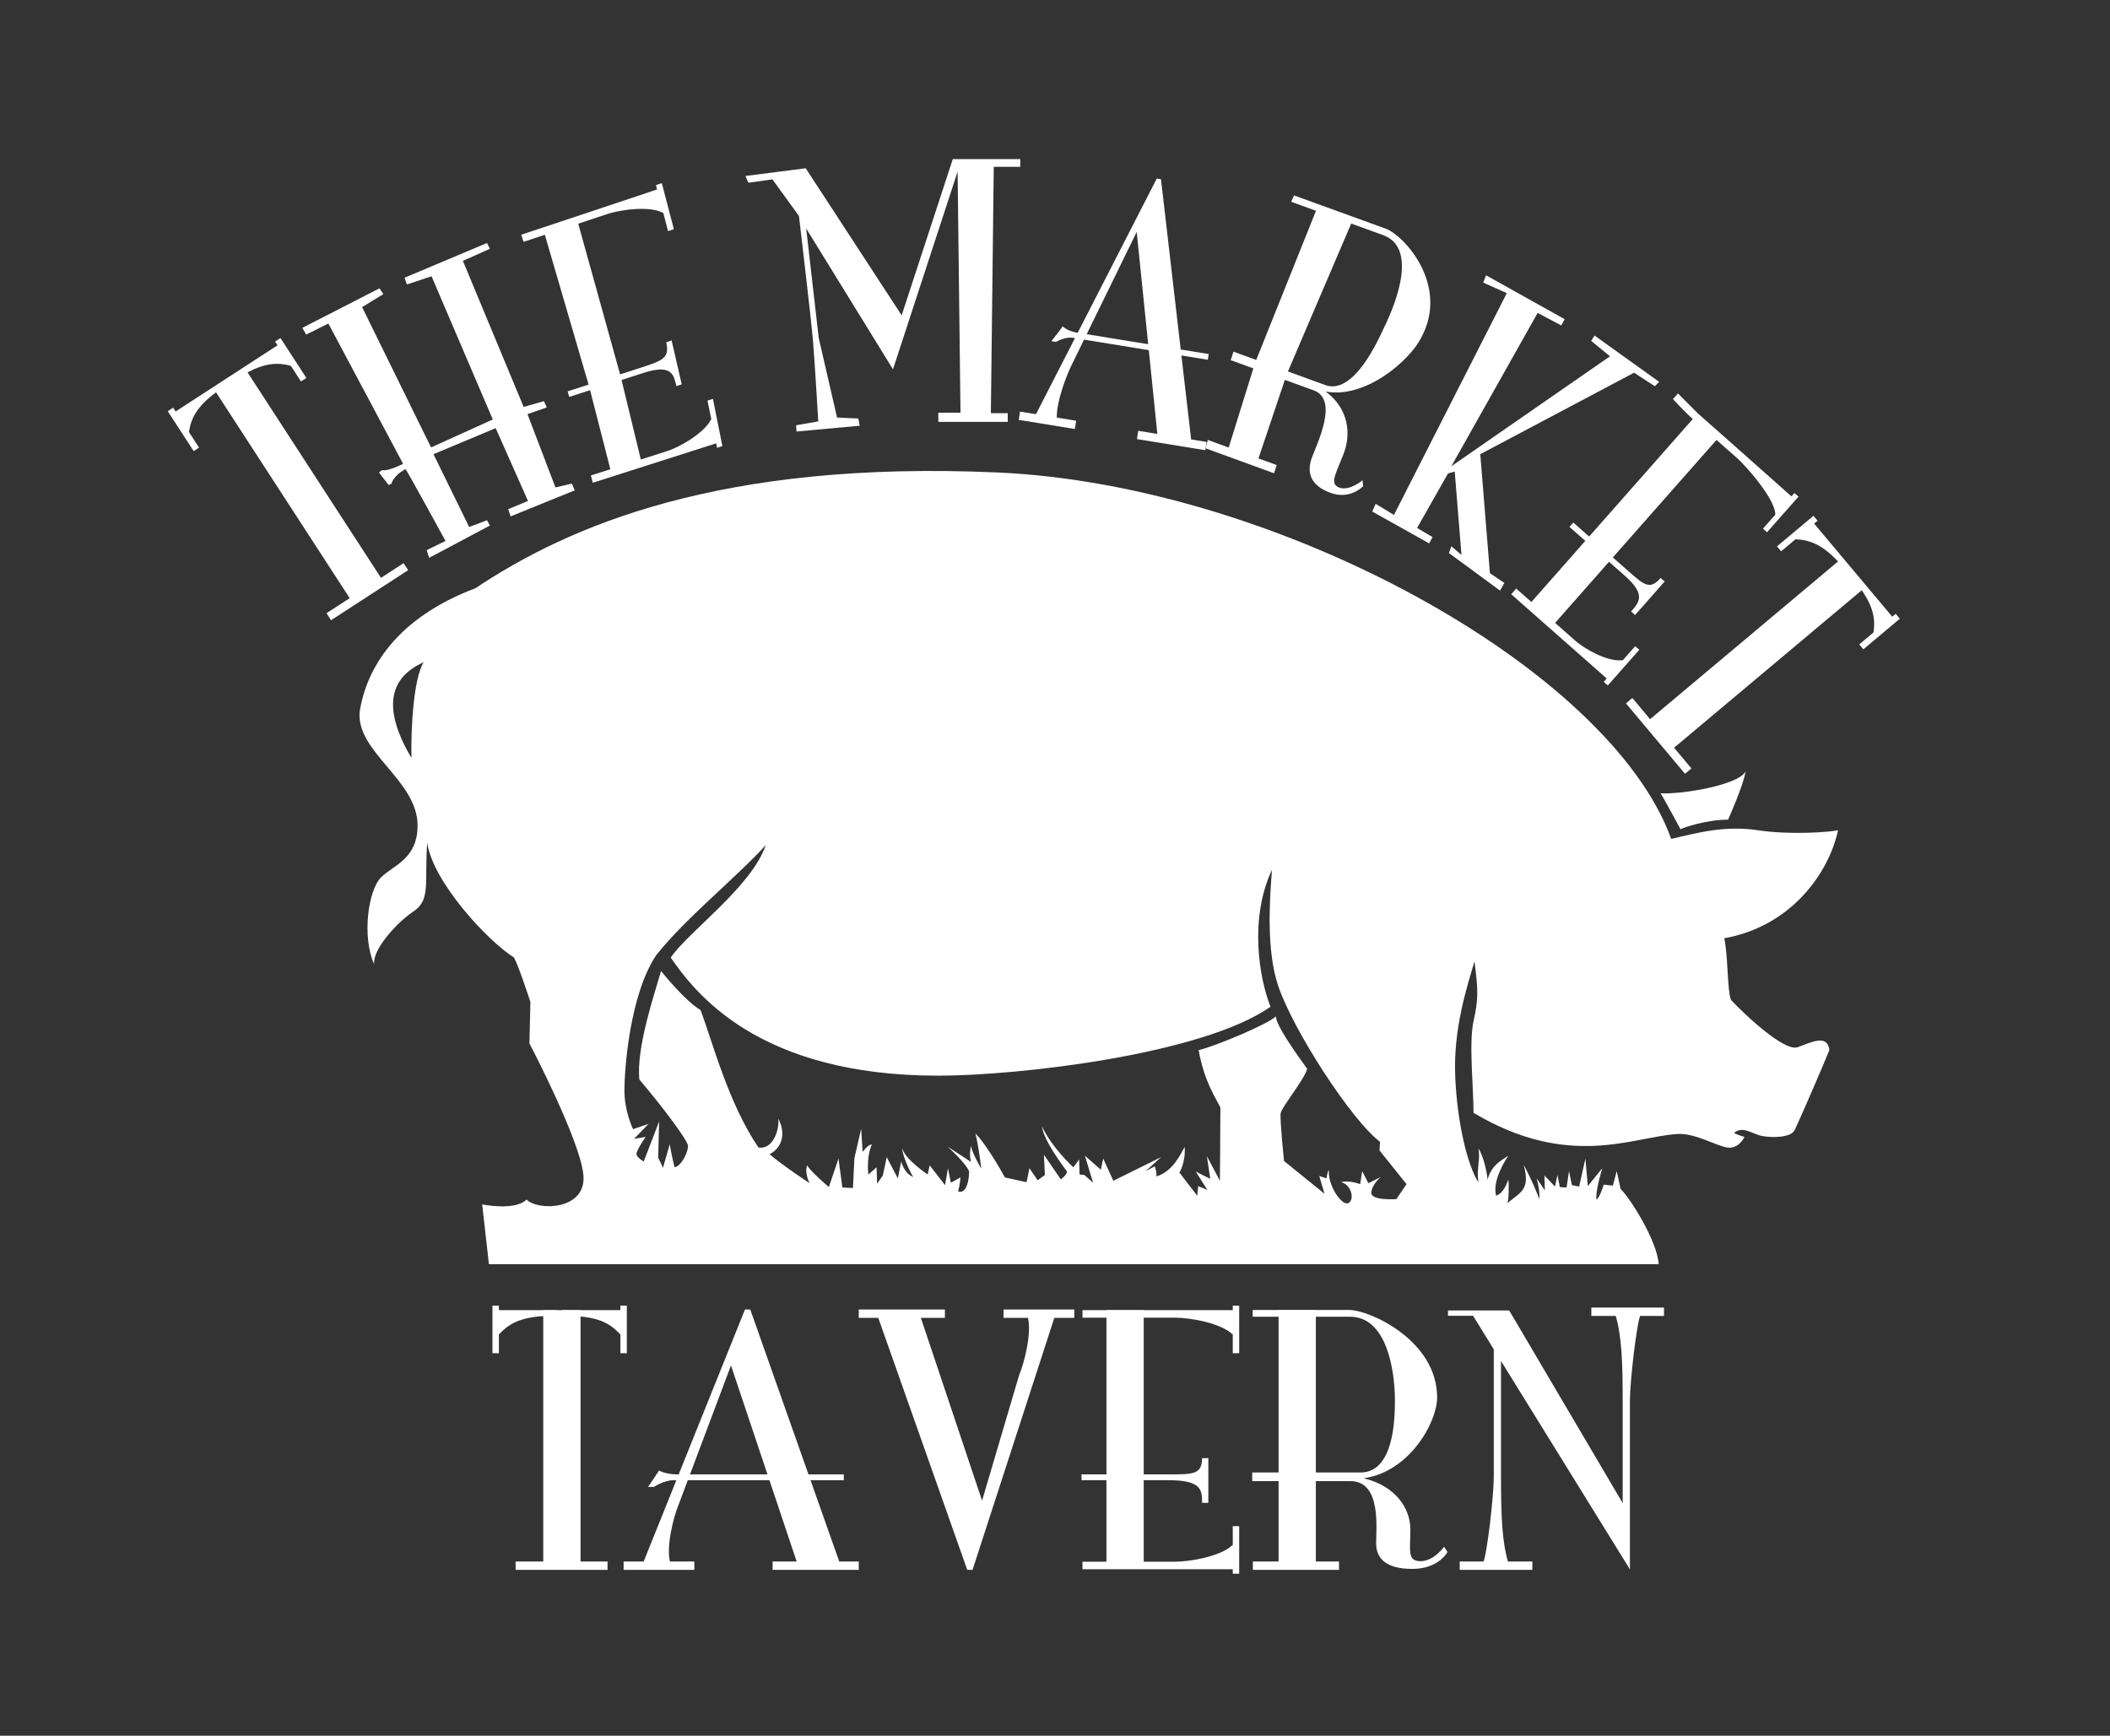 <?xml version="1.0" encoding="utf-8"?>
<!-- Generator: Adobe Illustrator 16.0.0, SVG Export Plug-In . SVG Version: 6.00 Build 0)  -->
<!DOCTYPE svg PUBLIC "-//W3C//DTD SVG 1.1//EN" "http://www.w3.org/Graphics/SVG/1.1/DTD/svg11.dtd">
<svg version="1.1" id="Layer_2" xmlns="http://www.w3.org/2000/svg" xmlns:xlink="http://www.w3.org/1999/xlink" x="0px" y="0px"
	 width="547px" height="450px" viewBox="0 0 547 450" enable-background="new 0 0 547 450" xml:space="preserve">
<rect x="0" y="0" width="547" height="450" fill="#333333" stroke="none"/>
<g>
	<path fill="#FFFFFF" d="M466,271.5c-3.5,1.25-14.25-9-17.25-12.25c-1-2.5-0.75-11.5-1.75-16c17-3,27-16.5,29.5-28
		c-2.25,0.5-12.5,1.25-20.75,0s-15.25,0.5-22.5,2.25c-16-44.25-102.25-91.75-174.5-95s-111.5,14-135.5,30
		c-20.5,7.75-28.25,20.75-30,32c-1,10.5,15,17.75,15,29.5c0,8.764-6.25,10.25-9.5,13.5s-5,15.25-1.75,22.5
		c-0.5-3.75,5.75-10.75,10.25-13.75s2.75-7.75,3.5-17.75c1.5,10.25,15.75,25.5,22.5,29.75c1.25,2.25,4.25,11.5,4.25,11.5
		l-0.25,10.75c0,0,13.25,25.25,14,34.25S139.5,314,136.5,311c-3,3-11.5,1.25-11.5,1.25l1.75,15.5H430
		c-0.375-6-7.375-17.125-9.875-19.5l-1-4.625l-1,3.75l-2.375-0.25c0,0-1,3.375-1.875,3.875c-0.375-2,1.5-8.125,1.5-8.125
		l-3.75,4.625L411,300.375l-1.625,7.25l-1.875-0.375l-0.75-3.625l-0.625,4.25l-1.75-0.125l-0.625-3.125l-0.625,3l-2.75-2.875
		l0.125,3.875l-2.125-3.125c0,0,1,3.625,0.625,5.375c0-0.5-2.375-6-4-8.875c1.875,6.75-1.125,7.125-4.25,10
		c0.375-0.25,0.5-5.625,0.25-6.125c-0.625,1.75-1.5,3.5-3.125,4.125c-1-3.5,1.75-8.25,3.125-10.375c-2,1.375-4.375,2.5-5.375,6.25
		c0-1.25-1-6.25-2.375-8.125c0.625,2.75-0.5,4.75,0,8.75c-2.75-4.25-5.5-15.25-6-27.5s3-23,5-29.75c1,7.75,1,9.75-0.25,15.5
		s0,17,0,23.75c24.75,14.75,41.25,6.25,52.75,5.5c4.66-0.304,10,3,13,3.5s4.5-2.75,4.5-2.75s-1.75-0.5-2.75-1
		c2.25-2,4.75,0.25,7.25,0.75s7.5,0.5,8.5-1.5s7.5-17,9-20.75C473.75,268,469.5,270.25,466,271.5z M106.667,196.5
		c-10.5-17.667-1-22.833,3.167-24.833C107.167,176,106.5,189.167,106.667,196.5z M362,310.875c0,0-6.75,0.5-6.5-1.75s2.5-4,2.5-4
		l-3.25,1.625l-1.625-3.125l-0.5,3.375c0,0-2.875-1.125-5-0.5c2.625,0.5,3.625,4.375,2,5.375s-5.375-4.375-5.125-8.375
		c-0.25-0.375-0.625,2-0.625,2L342,304.875l1.375,4.625l-10.5-8.5c0,0-1.125-10.75-0.875-12.375s6-8.5,6.875-11.5
		c-3-4.25-8-11.125-8.125-13.625c-1.75,1.875-15.625,7.75-20,8.75c1.375,8.125,4.625,12.75,5.625,14.875c0,4.5-0.125,19-0.125,19
		l-3.375-6.375l0.875,5.875L310,303.75l3,4.75l-2.375-1l-0.25,2.5l-4.625-6c0,0,1.625-2.5,1.375-6.625
		c-0.75,1.125-2.875,6.375-7.375,7.625c0.25-0.75-0.375-2.625-0.375-2.625l-2.375,1.25l4-3.625l-12.375,6.125l-2.625-5.75
		l-0.625,2.875l-4.125-3.625l2.125,7l-2.25-2l-1.25-0.125l-0.125-3.875l-1.5,2c0,0-5.625-5.125-8.125-10.625
		c0.5,3.875,5.375,10.125,6.5,11.75c-0.125,1-1.625,2-1.625,2l-4.375-6.375l0.25,5.25L269,306l-2.125-3.125l-0.75,3.625l-5.625-1.25
		c0,0-4.375-8.125-7.625-11.375c1,4.125,1.5,9.125,1.5,9.125s-2.625-4.5-2.625-6c-0.625,2.5,0,4.25,0,4.25l-6.125-4
		c0,0,4.875,4.375,5.625,6.5c-0.125,3.75-1.25,5.75-2.875,5.125c0.5-1.75,0.625-3.625,0.625-3.625l-2.5,1.375l-0.75-3.75L245,307.25
		l-4-5.125l-0.5,2.375c0,0-6-4-6.625-6.875c0,1.75,2.125,6.5,2.875,7.5c-2.375-0.875-3.125-4-3.125-4l-0.875,4.375l-2.875-5.5
		l-1,4.75l-1.5,2.125l-0.125-4.25l-2.125,1.875c0,0-0.625-4.25,0.875-7.75c-0.75-0.25-2.375,1.875-2.375,1.875l-0.375-6l-1.75,7.625
		l-0.375,7.75l-2.75-0.125l-1-7.5l-2.5,7.375c0,0-4.625-3.875-5.625-5.625c-0.75,2,0.625,4.625,0.625,4.625s-7-4.625-10.375-7.5
		c3.375-1.75,4.25-5.5,2.25-9.25c0.375,2.625-1.25,8.125-5.125,7.5c-7.75-11.375-11.875-27.25-15-35.625
		c-4-2.375-9.75-9.5-10.25-10.125c-1.625,5.625-6.5,20-5.625,28.125c5.125,6,12.625,15.75,12.625,17.25s-1.625,5.125-3.5,5.5
		c-0.875-3.5-1.25-6-1.25-6l-1.75,6.125l-1.25-2.625l0.25-9.375l-4,10.375c0,0-1.75-1-1.875-1.875s2.375-4.5,2.375-4.5l-3,0.5
		l3.75-3.875l-4,1.375c0,0-2.25-4.5-2.25-10s1.375-24.875,8.25-35.125c7.625-9.625,20.375-19.75,28.375-28.5
		c-3.625,10.75-20,22.375-24.625,29.125c6.25,9,22.5,30.625,69.375,30.625c20.875,0,68.5-5.5,86.125-17.875
		c-2.875-7.125-5.625-22.75,0.375-35.5c-0.625,8-1.5,20.875,1.625,30.125c3.924,11.616,19.125,35,26.375,40.375
		c0,0.375-0.125,2.25-0.125,2.25l7,8.75L362,310.875z"/>
	<path fill="#FFFFFF" d="M448,212.5c0,0,4.167-9.333,4.5-12.5c-1.667,3.5-16.5,6-22,5.667c0.667,1,5.167,9.333,5.167,9.333
		C436.501,214.5,442.5,212.5,448,212.5z"/>
</g>
<g>
	<rect x="133.667" y="404.833" fill="#FFFFFF" width="23.833" height="2.167"/>
	<rect x="140.833" y="339.667" fill="#FFFFFF" width="9.667" height="66"/>
	<rect x="127.667" y="338.5" fill="#FFFFFF" width="1.667" height="12.333"/>
	<path fill="#FFFFFF" d="M144.5,339.667h-16l0.833,6.333c2.917-3.25,6.417-4.875,14.542-4.875
		C143.875,340.5,144.5,339.667,144.5,339.667z"/>
	<rect x="160.833" y="338.5" fill="#FFFFFF" width="1.667" height="12.333"/>
	<path fill="#FFFFFF" d="M145.667,339.667h16L160.833,346c-2.917-3.25-6.417-4.875-14.542-4.875
		C146.292,340.5,145.667,339.667,145.667,339.667z"/>
</g>
<path fill="#FFFFFF" d="M491.443,159.131l-0.894,0.75l-6.644-7.916l-3.105-3.702l-0.751-0.895l-2.356-2.808l-7.393-8.809l0.894-0.75
	l-1.071-1.276l-9.447,7.928l1.071,1.276l3.702-3.107c3.775,0.125,6.901,1.373,11.057,5.734l-48.73,40.895l-4.606-5.489l-1.66,1.393
	l15.319,18.255l1.66-1.393l-4.5-5.362l48.661-40.836c2.982,4.34,3.545,7.442,3.049,10.933l-3.702,3.107l1.071,1.276l9.447-7.928
	L491.443,159.131z"/>
<path fill="#FFFFFF" d="M104.634,146l-5.871,3.812L64.171,96.531c4.671-2.43,7.819-2.61,11.223-1.691l2.632,4.054l1.397-0.908
	l-6.716-10.344l-1.397,0.908l0.635,0.979l-8.667,5.627l0,0l-5.032,3.268l0,0l-12.721,8.259l-0.635-0.979l-1.397,0.907l6.716,10.345
	l1.398-0.908l-2.634-4.057l0.002,0.003c0.585-3.731,2.205-6.682,7.041-10.274l34.641,53.357l-6.011,3.902l1.181,1.817l19.989-12.978
	L104.634,146z"/>
<g>
	<rect x="319.584" y="338.5" fill="#FFFFFF" width="1.666" height="12.333"/>
	<rect x="319.584" y="395.667" fill="#FFFFFF" width="1.666" height="12.333"/>
	<g>
		<path fill="#FFFFFF" d="M302.875,383.75h-22.5v-1.5h22.5c6.5,0,8.75,0,8.75-4.25c0.125,0.125,1.625,0,1.625,0v11.625h-1.625
			C311.625,386.375,311.625,383.75,302.875,383.75z"/>
		<rect x="286.834" y="339.667" fill="#FFFFFF" width="9.666" height="66"/>
		<path fill="#FFFFFF" d="M319.584,346l0.833-6.333h-39.792v1.958c0,0,21,0,24.25,0S316.418,342.875,319.584,346z"/>
		<path fill="#FFFFFF" d="M319.584,400.5l0.833,6.333h-39.792v-1.958c0,0,21,0,24.25,0S316.418,403.625,319.584,400.5z"/>
	</g>
</g>
<path fill="#FFFFFF" d="M458.093,137.999l8.157-9.249l-1.059-0.934l-0.771,0.875l-18.14-16.106l-6.144-5.419L435,102l-1.296,1.468
	c0,0,2.876,3.171,5.139,5.166l-26.873,30.468l-4.104-3.621l-0.993,1.125l4.105,3.621l-13.974,15.843
	c-2.262-1.995-3.946-3.481-3.946-3.481l-1.295,1.468l24.762,21.84l-0.772,0.875l1.059,0.934l8.158-9.249l-1.059-0.934l-3.197,3.625
	c-4.079,0.569-10.176-3.143-12.243-4.964c-0.729-0.643-2.865-2.528-5.322-4.695l13.974-15.843l4.052,3.574
	c5.563,4.905,3.826,6.873,1.676,9.311l1.032,0.911l7.689-8.718c0,0-1.036-0.748-1.032-0.911c-2.812,3.187-4.242,1.926-8.373-1.718
	l-4.052-3.574l26.873-30.467c2.456,2.167,4.594,4.052,5.322,4.695c2.066,1.822,9.977,10.574,9.922,14.692l-3.197,3.625
	L458.093,137.999z"/>
<path fill="#FFFFFF" d="M187.276,115.653l-2.456-12.253l-1.415,0.459l0.99,4.79l0,0c-2.025,3.958-8.673,7.416-11.365,8.279
	c-0.948,0.304-3.721,1.192-6.9,2.208l-5.001-20.617l5.415-1.757c7.48-2.433,8.075,0.141,8.803,3.333l1.383-0.449l-2.626-11.404
	c0,0-1.269,0.546-1.407,0.459c0.983,4.159-0.95,4.789-6.512,6.6l-5.426,1.762l-10.854-39.066c3.481-1.159,6.517-2.17,7.555-2.516
	c2.946-0.982,10.821-2.3,14.51-0.244l1.215,4.684l1.508-0.502l-3.119-11.943l-1.532,0.514l0.304,1.125l-21.003,7.018l0,0
	l-8.681,2.884v0l-5.541,1.837l0.601,1.846c0,0,2.354-0.779,5.525-1.829l11.339,38.838l-5.423,1.751l0.4,1.442l5.413-1.745
	l5.253,20.498c-2.892,0.919-5.041,1.602-5.041,1.602l0.481,1.903l31.991-10.219l0.229,1.161L187.276,115.653z"/>
<g>
	<rect x="260.167" y="339.5" fill="#FFFFFF" width="18.333" height="2.167"/>
	<rect x="222.625" y="339.5" fill="#FFFFFF" width="22.333" height="2.167"/>
	<path fill="#FFFFFF" d="M266.417,341.375h7L252.125,407h-1.375l-23.125-65.5L238.5,341l16.095,48.052l9.602-32.525
		C265.667,353,267.542,345.25,266.417,341.375z"/>
</g>
<g>
	<rect x="161.667" y="404.833" fill="#FFFFFF" width="18.333" height="2.167"/>
	<rect x="200.292" y="404.833" fill="#FFFFFF" width="22.333" height="2.167"/>
	<rect x="170.125" y="382.25" fill="#FFFFFF" width="48.625" height="1.5"/>
	<path fill="#FFFFFF" d="M173.75,405.125h-7l26.375-65.625h1.375l23.125,65.5l-10.875,0.5L189.5,354l-13.529,35.974
		C174.5,393.5,172.625,401.25,173.75,405.125z"/>
	<path fill="#FFFFFF" d="M175.375,382.25c-1.125,0-3.083-0.25-4.542-1C170.75,381.5,168,385.5,168,385.5h1.5
		c0,0,2.625-1.75,5.125-1.75S175.375,382.25,175.375,382.25z"/>
</g>
<path fill="#FFFFFF" d="M313.114,93.27l0.241-1.48l-7.266-1.182l-5.113-44.144l-1.092-0.177l-20.494,39.979l-0.459-0.075
	c-0.895-0.146-2.401-0.646-3.436-1.572c-0.031,0.069-0.3,0.433-0.66,0.906l-0.062-0.01l-0.019,0.116
	c-0.869,1.138-2.189,2.818-2.189,2.818l1.19,0.193c0,0,2.364-1.389,4.348-1.066c0.002,0,0.004,0,0.006,0l0.562,0.092l-10.107,19.716
	l-4.126-0.671l-0.348,2.139l14.546,2.365l0.349-2.139l-5.013-0.815c-0.128-4.031,2.508-11.159,4.201-14.371l2.856-5.841
	l16.784,2.729l2.219,21.721l-4.946-0.805l-0.349,2.139l17.72,2.882l0.348-2.139l-4.013-0.653l-2.522-21.77L313.114,93.27z
	 M281.718,86.644l12.964-26.513l2.974,29.104L281.718,86.644z"/>
<g>
	<rect x="324.792" y="404.833" fill="#FFFFFF" width="22.333" height="2.167"/>
	<rect x="331.459" y="339.667" fill="#FFFFFF" width="9.666" height="66"/>
	<path fill="#FFFFFF" d="M361.625,363.25c0-8.375-2.25-21.875-11.625-21.875s-25.25,0-25.25,0v-1.75c0,0,20.125,0,25.125,0
		s22.688,7.75,22.688,22.688c0,6.438-7.188,19.313-19.063,20.938c8.375,2,12.125,7.875,12.125,13.25s-0.875,8.25,2.625,8.25
		s6.125-3.75,6.125-3.75l0.875,1.375c0,0-2.25,4.375-9.125,4.375s-9.375-2.75-9.375-6.625S358.125,384,350.125,384s-25.5,0-25.5,0
		v-2.25c0,0,25.75,0,28,0S361.625,381.25,361.625,363.25z"/>
</g>
<path fill="#FFFFFF" d="M359.26,59.291c-4.652-1.687-23.794-8.626-23.794-8.626l-0.731,1.653c0,0,2.677,0.971,6.424,2.33
	l-15.495,38.667c-3.387-1.231-5.899-2.144-5.899-2.144l-0.714,2.208c0,0,2.479,0.901,5.864,2.132l-6.389,20.521l-5.403-1.97
	l-0.575,2.165l17.738,6.473l0.684-2.128l-4.723-1.724l6.843-20.364c2.814,1.024,5.507,2.004,7.484,2.724
	c6.552,2.386,0.861,13.763-0.514,17.517c-1.338,3.766-0.36,7.143,4.84,9.047c5.134,1.881,8.462-1.709,8.462-1.709l-0.125-1.558
	c0,0-3.392,2.881-6.018,1.918c-2.645-0.968-0.94-3.503,1.058-8.678c2.063-5.152,1.391-11.852-4.643-16.246
	c10.32,1.973,21.805-7.993,24.813-13.972C375.831,73.801,363.876,60.963,359.26,59.291z M358.748,85.032
	c-7.682,16.975-13.405,15.441-15.26,14.766c-0.775-0.283-4.954-1.802-9.602-3.493l16.4-38.347c2.935,1.064,5.834,2.115,8.252,2.991
	C367.12,64.059,362.593,77.232,358.748,85.032z"/>
<g>
	<rect x="378.417" y="404.833" fill="#FFFFFF" width="18.833" height="2.167"/>
	<path fill="#FFFFFF" d="M387.25,346.5c0,0,0,31.375,0,36.375s-1.75,20.125-2.75,22.25c0.125,0,6.5,0,6.5,0
		c-1.625-5.5-1.875-12.125-1.875-22.375s0-34,0-34L387.25,346.5z"/>
	<rect x="412.542" y="339" fill="#FFFFFF" width="18.833" height="2.167"/>
	<path fill="#FFFFFF" d="M422.542,406.875c0,0,0-38.75,0-43.75s1.75-20.125,2.75-22.25c-0.125,0-6.5,0-6.5,0
		c1.625,5.5,1.875,12.125,1.875,22.375s0,37.5,0,37.5L422.542,406.875z"/>
	<polygon fill="#FFFFFF" points="422.542,406.875 381.875,341.125 375.375,341.125 375.375,339.75 391.25,339.75 421,390.25 	"/>
</g>
<polygon fill="#FFFFFF" points="390.625,76 361.375,133.5 356.625,130.625 355.75,132.625 370.5,140.875 371.375,139.25 
	367.375,136.875 375.375,122.75 377.125,122.25 378.875,143.875 376.25,141.625 375.625,143.375 388.875,153.125 390,151.125 
	386.25,148.625 383.75,117.75 423.625,96.625 429,100.125 430.125,99 413.375,87 412.5,88.375 417.375,92.375 376.25,120.875 
	398.625,81.125 404.75,84.375 405.625,82.75 385.25,71.375 384.5,73.25 "/>
<path fill="#FFFFFF" d="M222.875,110.375l-16.375,1.5l-0.125-1.625l5.75-1c0,0-0.875-15.125-1.375-21S207.125,56,207.125,56
	l-6.875-9.5L194,47.375l-0.75-1.75l15.625-2L233.75,81.75L247,41.25h17.5v2h-6.875l-0.75,63.875h4.375v2.25h-18V107H249l-0.75-62.5
	L231.5,95.75L209,59.25l3.25,28.375L217,108.25l5.5,0.25L222.875,110.375z"/>
<path fill="#FFFFFF" d="M98.375,74.75l-20,10.25l1,1.75l5.75-2.875L104.5,120.25c0,0-3.875,2-5.375,1.625
	c0-0.125-0.875,0.625-0.875,0.625l2.5,3.25l0.75-0.375c0,0,0.375-2,3.625-3.75C105.25,121.5,115.5,140.25,115.5,140.25l-4.875,2.375
	l0.625,2L127,136.25l-0.75-1.375l-4.625,1.75l-9.25-18.875L128.5,111l8.375,18.875L131.75,132l0.625,1.875l16.625-6.75l-0.75-1.75
	l-4.25,1l-7.25-19l5-1.75L141,104l-5.25,1.5L120,67.625l7-3.125l-0.75-1.5l-21.375,9l0.625,1.75l6.375-2.125l15.875,37.125l-16,7.25
	L93.875,79.625l5.5-3.375L98.375,74.75z"/>
</svg>
